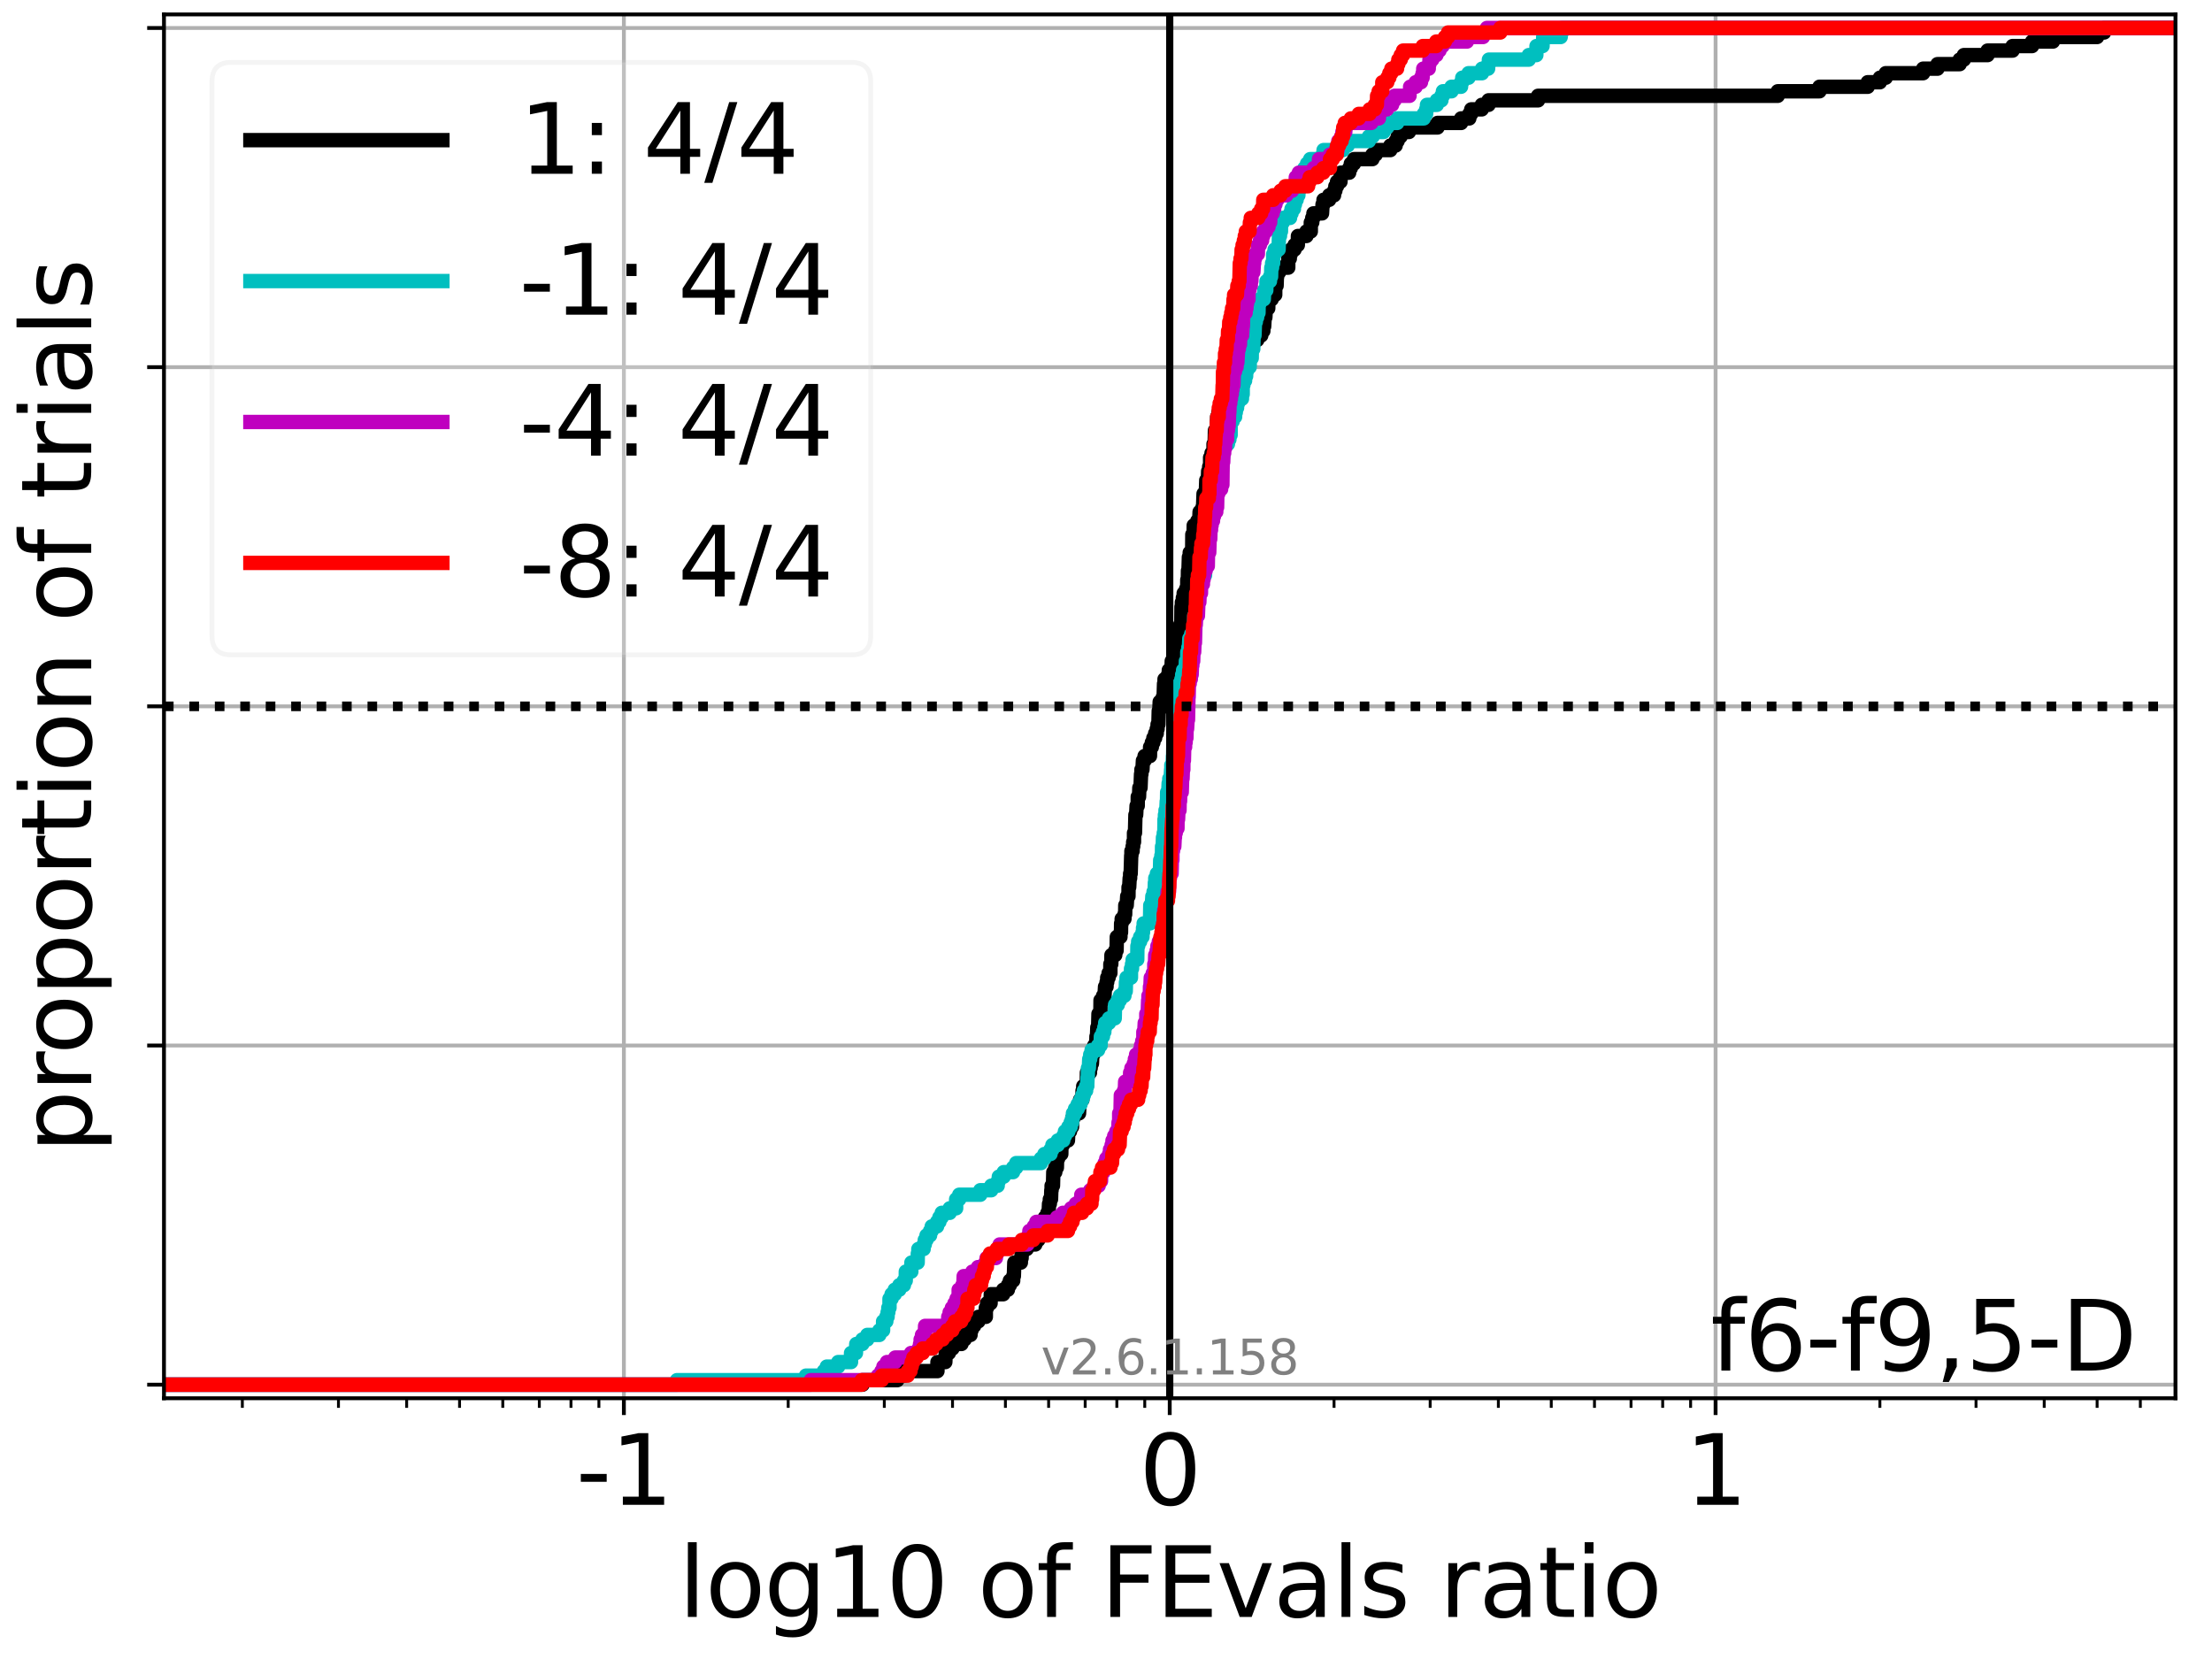 <?xml version="1.0" encoding="utf-8" standalone="no"?>
<!DOCTYPE svg PUBLIC "-//W3C//DTD SVG 1.1//EN"
  "http://www.w3.org/Graphics/SVG/1.1/DTD/svg11.dtd">
<svg xmlns:xlink="http://www.w3.org/1999/xlink" width="460.8pt" height="345.6pt" viewBox="0 0 460.8 345.6" xmlns="http://www.w3.org/2000/svg" version="1.1">
 <defs>
  <style type="text/css">*{stroke-linejoin: round; stroke-linecap: butt}</style>
 </defs>
 <g id="figure_1">
  <g id="patch_1">
   <path d="M 0 345.6 
L 460.8 345.6 
L 460.8 0 
L 0 0 
z
" style="fill: #ffffff"/>
  </g>
  <g id="axes_1">
   <g id="patch_2">
    <path d="M 34.16 291.28 
L 453.192 291.28 
L 453.192 3 
L 34.16 3 
z
" style="fill: #ffffff"/>
   </g>
   <g id="matplotlib.axis_1">
    <g id="xtick_1">
     <g id="line2d_1">
      <path d="M 129.965 291.28 
L 129.965 3 
" clip-path="url(#p582be75be5)" style="fill: none; stroke: #b0b0b0; stroke-width: 0.8; stroke-linecap: square"/>
     </g>
     <g id="line2d_2">
      <defs>
       <path id="m3cccf52cf9" d="M 0 0 
L 0 3.5 
" style="stroke: #000000; stroke-width: 0.8"/>
      </defs>
      <g>
       <use xlink:href="#m3cccf52cf9" x="129.965" y="291.28" style="stroke: #000000; stroke-width: 0.8"/>
      </g>
     </g>
     <g id="text_1">
      <!-- -1 -->
      <g transform="translate(119.995 313.477)scale(0.2 -0.2)">
       <defs>
        <path id="DejaVuSans-2d" d="M 313 2009 
L 1997 2009 
L 1997 1497 
L 313 1497 
L 313 2009 
z
" transform="scale(0.016)"/>
        <path id="DejaVuSans-31" d="M 794 531 
L 1825 531 
L 1825 4091 
L 703 3866 
L 703 4441 
L 1819 4666 
L 2450 4666 
L 2450 531 
L 3481 531 
L 3481 0 
L 794 0 
L 794 531 
z
" transform="scale(0.016)"/>
       </defs>
       <use xlink:href="#DejaVuSans-2d"/>
       <use xlink:href="#DejaVuSans-31" x="36.084"/>
      </g>
     </g>
    </g>
    <g id="xtick_2">
     <g id="line2d_3">
      <path d="M 243.676 291.28 
L 243.676 3 
" clip-path="url(#p582be75be5)" style="fill: none; stroke: #b0b0b0; stroke-width: 0.8; stroke-linecap: square"/>
     </g>
     <g id="line2d_4">
      <g>
       <use xlink:href="#m3cccf52cf9" x="243.676" y="291.28" style="stroke: #000000; stroke-width: 0.8"/>
      </g>
     </g>
     <g id="text_2">
      <!-- 0 -->
      <g transform="translate(237.314 313.477)scale(0.2 -0.2)">
       <defs>
        <path id="DejaVuSans-30" d="M 2034 4250 
Q 1547 4250 1301 3770 
Q 1056 3291 1056 2328 
Q 1056 1369 1301 889 
Q 1547 409 2034 409 
Q 2525 409 2770 889 
Q 3016 1369 3016 2328 
Q 3016 3291 2770 3770 
Q 2525 4250 2034 4250 
z
M 2034 4750 
Q 2819 4750 3233 4129 
Q 3647 3509 3647 2328 
Q 3647 1150 3233 529 
Q 2819 -91 2034 -91 
Q 1250 -91 836 529 
Q 422 1150 422 2328 
Q 422 3509 836 4129 
Q 1250 4750 2034 4750 
z
" transform="scale(0.016)"/>
       </defs>
       <use xlink:href="#DejaVuSans-30"/>
      </g>
     </g>
    </g>
    <g id="xtick_3">
     <g id="line2d_5">
      <path d="M 357.387 291.28 
L 357.387 3 
" clip-path="url(#p582be75be5)" style="fill: none; stroke: #b0b0b0; stroke-width: 0.8; stroke-linecap: square"/>
     </g>
     <g id="line2d_6">
      <g>
       <use xlink:href="#m3cccf52cf9" x="357.387" y="291.28" style="stroke: #000000; stroke-width: 0.8"/>
      </g>
     </g>
     <g id="text_3">
      <!-- 1 -->
      <g transform="translate(351.024 313.477)scale(0.2 -0.2)">
       <use xlink:href="#DejaVuSans-31"/>
      </g>
     </g>
    </g>
    <g id="xtick_4">
     <g id="line2d_7">
      <defs>
       <path id="m638a6005df" d="M 0 0 
L 0 2 
" style="stroke: #000000; stroke-width: 0.6"/>
      </defs>
      <g>
       <use xlink:href="#m638a6005df" x="50.485" y="291.28" style="stroke: #000000; stroke-width: 0.6"/>
      </g>
     </g>
    </g>
    <g id="xtick_5">
     <g id="line2d_8">
      <g>
       <use xlink:href="#m638a6005df" x="70.508" y="291.28" style="stroke: #000000; stroke-width: 0.6"/>
      </g>
     </g>
    </g>
    <g id="xtick_6">
     <g id="line2d_9">
      <g>
       <use xlink:href="#m638a6005df" x="84.715" y="291.28" style="stroke: #000000; stroke-width: 0.6"/>
      </g>
     </g>
    </g>
    <g id="xtick_7">
     <g id="line2d_10">
      <g>
       <use xlink:href="#m638a6005df" x="95.735" y="291.28" style="stroke: #000000; stroke-width: 0.6"/>
      </g>
     </g>
    </g>
    <g id="xtick_8">
     <g id="line2d_11">
      <g>
       <use xlink:href="#m638a6005df" x="104.739" y="291.28" style="stroke: #000000; stroke-width: 0.6"/>
      </g>
     </g>
    </g>
    <g id="xtick_9">
     <g id="line2d_12">
      <g>
       <use xlink:href="#m638a6005df" x="112.351" y="291.28" style="stroke: #000000; stroke-width: 0.6"/>
      </g>
     </g>
    </g>
    <g id="xtick_10">
     <g id="line2d_13">
      <g>
       <use xlink:href="#m638a6005df" x="118.945" y="291.28" style="stroke: #000000; stroke-width: 0.6"/>
      </g>
     </g>
    </g>
    <g id="xtick_11">
     <g id="line2d_14">
      <g>
       <use xlink:href="#m638a6005df" x="124.762" y="291.28" style="stroke: #000000; stroke-width: 0.6"/>
      </g>
     </g>
    </g>
    <g id="xtick_12">
     <g id="line2d_15">
      <g>
       <use xlink:href="#m638a6005df" x="164.196" y="291.28" style="stroke: #000000; stroke-width: 0.6"/>
      </g>
     </g>
    </g>
    <g id="xtick_13">
     <g id="line2d_16">
      <g>
       <use xlink:href="#m638a6005df" x="184.219" y="291.28" style="stroke: #000000; stroke-width: 0.6"/>
      </g>
     </g>
    </g>
    <g id="xtick_14">
     <g id="line2d_17">
      <g>
       <use xlink:href="#m638a6005df" x="198.426" y="291.28" style="stroke: #000000; stroke-width: 0.6"/>
      </g>
     </g>
    </g>
    <g id="xtick_15">
     <g id="line2d_18">
      <g>
       <use xlink:href="#m638a6005df" x="209.446" y="291.28" style="stroke: #000000; stroke-width: 0.6"/>
      </g>
     </g>
    </g>
    <g id="xtick_16">
     <g id="line2d_19">
      <g>
       <use xlink:href="#m638a6005df" x="218.449" y="291.28" style="stroke: #000000; stroke-width: 0.6"/>
      </g>
     </g>
    </g>
    <g id="xtick_17">
     <g id="line2d_20">
      <g>
       <use xlink:href="#m638a6005df" x="226.062" y="291.28" style="stroke: #000000; stroke-width: 0.6"/>
      </g>
     </g>
    </g>
    <g id="xtick_18">
     <g id="line2d_21">
      <g>
       <use xlink:href="#m638a6005df" x="232.656" y="291.28" style="stroke: #000000; stroke-width: 0.6"/>
      </g>
     </g>
    </g>
    <g id="xtick_19">
     <g id="line2d_22">
      <g>
       <use xlink:href="#m638a6005df" x="238.473" y="291.28" style="stroke: #000000; stroke-width: 0.6"/>
      </g>
     </g>
    </g>
    <g id="xtick_20">
     <g id="line2d_23">
      <g>
       <use xlink:href="#m638a6005df" x="277.906" y="291.28" style="stroke: #000000; stroke-width: 0.6"/>
      </g>
     </g>
    </g>
    <g id="xtick_21">
     <g id="line2d_24">
      <g>
       <use xlink:href="#m638a6005df" x="297.93" y="291.28" style="stroke: #000000; stroke-width: 0.6"/>
      </g>
     </g>
    </g>
    <g id="xtick_22">
     <g id="line2d_25">
      <g>
       <use xlink:href="#m638a6005df" x="312.137" y="291.28" style="stroke: #000000; stroke-width: 0.6"/>
      </g>
     </g>
    </g>
    <g id="xtick_23">
     <g id="line2d_26">
      <g>
       <use xlink:href="#m638a6005df" x="323.156" y="291.28" style="stroke: #000000; stroke-width: 0.6"/>
      </g>
     </g>
    </g>
    <g id="xtick_24">
     <g id="line2d_27">
      <g>
       <use xlink:href="#m638a6005df" x="332.16" y="291.28" style="stroke: #000000; stroke-width: 0.6"/>
      </g>
     </g>
    </g>
    <g id="xtick_25">
     <g id="line2d_28">
      <g>
       <use xlink:href="#m638a6005df" x="339.773" y="291.28" style="stroke: #000000; stroke-width: 0.6"/>
      </g>
     </g>
    </g>
    <g id="xtick_26">
     <g id="line2d_29">
      <g>
       <use xlink:href="#m638a6005df" x="346.367" y="291.28" style="stroke: #000000; stroke-width: 0.6"/>
      </g>
     </g>
    </g>
    <g id="xtick_27">
     <g id="line2d_30">
      <g>
       <use xlink:href="#m638a6005df" x="352.184" y="291.28" style="stroke: #000000; stroke-width: 0.6"/>
      </g>
     </g>
    </g>
    <g id="xtick_28">
     <g id="line2d_31">
      <g>
       <use xlink:href="#m638a6005df" x="391.617" y="291.28" style="stroke: #000000; stroke-width: 0.6"/>
      </g>
     </g>
    </g>
    <g id="xtick_29">
     <g id="line2d_32">
      <g>
       <use xlink:href="#m638a6005df" x="411.641" y="291.28" style="stroke: #000000; stroke-width: 0.6"/>
      </g>
     </g>
    </g>
    <g id="xtick_30">
     <g id="line2d_33">
      <g>
       <use xlink:href="#m638a6005df" x="425.848" y="291.28" style="stroke: #000000; stroke-width: 0.6"/>
      </g>
     </g>
    </g>
    <g id="xtick_31">
     <g id="line2d_34">
      <g>
       <use xlink:href="#m638a6005df" x="436.867" y="291.28" style="stroke: #000000; stroke-width: 0.6"/>
      </g>
     </g>
    </g>
    <g id="xtick_32">
     <g id="line2d_35">
      <g>
       <use xlink:href="#m638a6005df" x="445.871" y="291.28" style="stroke: #000000; stroke-width: 0.6"/>
      </g>
     </g>
    </g>
    <g id="text_4">
     <!-- log10 of FEvals ratio -->
     <g transform="translate(141.371 336.833)scale(0.2 -0.2)">
      <defs>
       <path id="DejaVuSans-6c" d="M 603 4863 
L 1178 4863 
L 1178 0 
L 603 0 
L 603 4863 
z
" transform="scale(0.016)"/>
       <path id="DejaVuSans-6f" d="M 1959 3097 
Q 1497 3097 1228 2736 
Q 959 2375 959 1747 
Q 959 1119 1226 758 
Q 1494 397 1959 397 
Q 2419 397 2687 759 
Q 2956 1122 2956 1747 
Q 2956 2369 2687 2733 
Q 2419 3097 1959 3097 
z
M 1959 3584 
Q 2709 3584 3137 3096 
Q 3566 2609 3566 1747 
Q 3566 888 3137 398 
Q 2709 -91 1959 -91 
Q 1206 -91 779 398 
Q 353 888 353 1747 
Q 353 2609 779 3096 
Q 1206 3584 1959 3584 
z
" transform="scale(0.016)"/>
       <path id="DejaVuSans-67" d="M 2906 1791 
Q 2906 2416 2648 2759 
Q 2391 3103 1925 3103 
Q 1463 3103 1205 2759 
Q 947 2416 947 1791 
Q 947 1169 1205 825 
Q 1463 481 1925 481 
Q 2391 481 2648 825 
Q 2906 1169 2906 1791 
z
M 3481 434 
Q 3481 -459 3084 -895 
Q 2688 -1331 1869 -1331 
Q 1566 -1331 1297 -1286 
Q 1028 -1241 775 -1147 
L 775 -588 
Q 1028 -725 1275 -790 
Q 1522 -856 1778 -856 
Q 2344 -856 2625 -561 
Q 2906 -266 2906 331 
L 2906 616 
Q 2728 306 2450 153 
Q 2172 0 1784 0 
Q 1141 0 747 490 
Q 353 981 353 1791 
Q 353 2603 747 3093 
Q 1141 3584 1784 3584 
Q 2172 3584 2450 3431 
Q 2728 3278 2906 2969 
L 2906 3500 
L 3481 3500 
L 3481 434 
z
" transform="scale(0.016)"/>
       <path id="DejaVuSans-20" transform="scale(0.016)"/>
       <path id="DejaVuSans-66" d="M 2375 4863 
L 2375 4384 
L 1825 4384 
Q 1516 4384 1395 4259 
Q 1275 4134 1275 3809 
L 1275 3500 
L 2222 3500 
L 2222 3053 
L 1275 3053 
L 1275 0 
L 697 0 
L 697 3053 
L 147 3053 
L 147 3500 
L 697 3500 
L 697 3744 
Q 697 4328 969 4595 
Q 1241 4863 1831 4863 
L 2375 4863 
z
" transform="scale(0.016)"/>
       <path id="DejaVuSans-46" d="M 628 4666 
L 3309 4666 
L 3309 4134 
L 1259 4134 
L 1259 2759 
L 3109 2759 
L 3109 2228 
L 1259 2228 
L 1259 0 
L 628 0 
L 628 4666 
z
" transform="scale(0.016)"/>
       <path id="DejaVuSans-45" d="M 628 4666 
L 3578 4666 
L 3578 4134 
L 1259 4134 
L 1259 2753 
L 3481 2753 
L 3481 2222 
L 1259 2222 
L 1259 531 
L 3634 531 
L 3634 0 
L 628 0 
L 628 4666 
z
" transform="scale(0.016)"/>
       <path id="DejaVuSans-76" d="M 191 3500 
L 800 3500 
L 1894 563 
L 2988 3500 
L 3597 3500 
L 2284 0 
L 1503 0 
L 191 3500 
z
" transform="scale(0.016)"/>
       <path id="DejaVuSans-61" d="M 2194 1759 
Q 1497 1759 1228 1600 
Q 959 1441 959 1056 
Q 959 750 1161 570 
Q 1363 391 1709 391 
Q 2188 391 2477 730 
Q 2766 1069 2766 1631 
L 2766 1759 
L 2194 1759 
z
M 3341 1997 
L 3341 0 
L 2766 0 
L 2766 531 
Q 2569 213 2275 61 
Q 1981 -91 1556 -91 
Q 1019 -91 701 211 
Q 384 513 384 1019 
Q 384 1609 779 1909 
Q 1175 2209 1959 2209 
L 2766 2209 
L 2766 2266 
Q 2766 2663 2505 2880 
Q 2244 3097 1772 3097 
Q 1472 3097 1187 3025 
Q 903 2953 641 2809 
L 641 3341 
Q 956 3463 1253 3523 
Q 1550 3584 1831 3584 
Q 2591 3584 2966 3190 
Q 3341 2797 3341 1997 
z
" transform="scale(0.016)"/>
       <path id="DejaVuSans-73" d="M 2834 3397 
L 2834 2853 
Q 2591 2978 2328 3040 
Q 2066 3103 1784 3103 
Q 1356 3103 1142 2972 
Q 928 2841 928 2578 
Q 928 2378 1081 2264 
Q 1234 2150 1697 2047 
L 1894 2003 
Q 2506 1872 2764 1633 
Q 3022 1394 3022 966 
Q 3022 478 2636 193 
Q 2250 -91 1575 -91 
Q 1294 -91 989 -36 
Q 684 19 347 128 
L 347 722 
Q 666 556 975 473 
Q 1284 391 1588 391 
Q 1994 391 2212 530 
Q 2431 669 2431 922 
Q 2431 1156 2273 1281 
Q 2116 1406 1581 1522 
L 1381 1569 
Q 847 1681 609 1914 
Q 372 2147 372 2553 
Q 372 3047 722 3315 
Q 1072 3584 1716 3584 
Q 2034 3584 2315 3537 
Q 2597 3491 2834 3397 
z
" transform="scale(0.016)"/>
       <path id="DejaVuSans-72" d="M 2631 2963 
Q 2534 3019 2420 3045 
Q 2306 3072 2169 3072 
Q 1681 3072 1420 2755 
Q 1159 2438 1159 1844 
L 1159 0 
L 581 0 
L 581 3500 
L 1159 3500 
L 1159 2956 
Q 1341 3275 1631 3429 
Q 1922 3584 2338 3584 
Q 2397 3584 2469 3576 
Q 2541 3569 2628 3553 
L 2631 2963 
z
" transform="scale(0.016)"/>
       <path id="DejaVuSans-74" d="M 1172 4494 
L 1172 3500 
L 2356 3500 
L 2356 3053 
L 1172 3053 
L 1172 1153 
Q 1172 725 1289 603 
Q 1406 481 1766 481 
L 2356 481 
L 2356 0 
L 1766 0 
Q 1100 0 847 248 
Q 594 497 594 1153 
L 594 3053 
L 172 3053 
L 172 3500 
L 594 3500 
L 594 4494 
L 1172 4494 
z
" transform="scale(0.016)"/>
       <path id="DejaVuSans-69" d="M 603 3500 
L 1178 3500 
L 1178 0 
L 603 0 
L 603 3500 
z
M 603 4863 
L 1178 4863 
L 1178 4134 
L 603 4134 
L 603 4863 
z
" transform="scale(0.016)"/>
      </defs>
      <use xlink:href="#DejaVuSans-6c"/>
      <use xlink:href="#DejaVuSans-6f" x="27.783"/>
      <use xlink:href="#DejaVuSans-67" x="88.965"/>
      <use xlink:href="#DejaVuSans-31" x="152.441"/>
      <use xlink:href="#DejaVuSans-30" x="216.064"/>
      <use xlink:href="#DejaVuSans-20" x="279.688"/>
      <use xlink:href="#DejaVuSans-6f" x="311.475"/>
      <use xlink:href="#DejaVuSans-66" x="372.656"/>
      <use xlink:href="#DejaVuSans-20" x="407.861"/>
      <use xlink:href="#DejaVuSans-46" x="439.648"/>
      <use xlink:href="#DejaVuSans-45" x="497.168"/>
      <use xlink:href="#DejaVuSans-76" x="560.352"/>
      <use xlink:href="#DejaVuSans-61" x="619.531"/>
      <use xlink:href="#DejaVuSans-6c" x="680.811"/>
      <use xlink:href="#DejaVuSans-73" x="708.594"/>
      <use xlink:href="#DejaVuSans-20" x="760.693"/>
      <use xlink:href="#DejaVuSans-72" x="792.48"/>
      <use xlink:href="#DejaVuSans-61" x="833.594"/>
      <use xlink:href="#DejaVuSans-74" x="894.873"/>
      <use xlink:href="#DejaVuSans-69" x="934.082"/>
      <use xlink:href="#DejaVuSans-6f" x="961.865"/>
     </g>
    </g>
   </g>
   <g id="matplotlib.axis_2">
    <g id="ytick_1">
     <g id="line2d_36">
      <path d="M 34.16 288.454 
L 453.192 288.454 
" clip-path="url(#p582be75be5)" style="fill: none; stroke: #b0b0b0; stroke-width: 0.8; stroke-linecap: square"/>
     </g>
     <g id="line2d_37">
      <defs>
       <path id="m6d75fd7b30" d="M 0 0 
L -3.5 0 
" style="stroke: #000000; stroke-width: 0.8"/>
      </defs>
      <g>
       <use xlink:href="#m6d75fd7b30" x="34.16" y="288.454" style="stroke: #000000; stroke-width: 0.8"/>
      </g>
     </g>
    </g>
    <g id="ytick_2">
     <g id="line2d_38">
      <path d="M 34.16 217.797 
L 453.192 217.797 
" clip-path="url(#p582be75be5)" style="fill: none; stroke: #b0b0b0; stroke-width: 0.8; stroke-linecap: square"/>
     </g>
     <g id="line2d_39">
      <g>
       <use xlink:href="#m6d75fd7b30" x="34.16" y="217.797" style="stroke: #000000; stroke-width: 0.8"/>
      </g>
     </g>
    </g>
    <g id="ytick_3">
     <g id="line2d_40">
      <path d="M 34.16 147.14 
L 453.192 147.14 
" clip-path="url(#p582be75be5)" style="fill: none; stroke: #b0b0b0; stroke-width: 0.8; stroke-linecap: square"/>
     </g>
     <g id="line2d_41">
      <g>
       <use xlink:href="#m6d75fd7b30" x="34.16" y="147.14" style="stroke: #000000; stroke-width: 0.8"/>
      </g>
     </g>
    </g>
    <g id="ytick_4">
     <g id="line2d_42">
      <path d="M 34.16 76.483 
L 453.192 76.483 
" clip-path="url(#p582be75be5)" style="fill: none; stroke: #b0b0b0; stroke-width: 0.8; stroke-linecap: square"/>
     </g>
     <g id="line2d_43">
      <g>
       <use xlink:href="#m6d75fd7b30" x="34.16" y="76.483" style="stroke: #000000; stroke-width: 0.8"/>
      </g>
     </g>
    </g>
    <g id="ytick_5">
     <g id="line2d_44">
      <path d="M 34.16 5.826 
L 453.192 5.826 
" clip-path="url(#p582be75be5)" style="fill: none; stroke: #b0b0b0; stroke-width: 0.8; stroke-linecap: square"/>
     </g>
     <g id="line2d_45">
      <g>
       <use xlink:href="#m6d75fd7b30" x="34.16" y="5.826" style="stroke: #000000; stroke-width: 0.8"/>
      </g>
     </g>
    </g>
    <g id="text_5">
     <!-- proportion of trials -->
     <g transform="translate(19.001 240.146)rotate(-90)scale(0.2 -0.2)">
      <defs>
       <path id="DejaVuSans-70" d="M 1159 525 
L 1159 -1331 
L 581 -1331 
L 581 3500 
L 1159 3500 
L 1159 2969 
Q 1341 3281 1617 3432 
Q 1894 3584 2278 3584 
Q 2916 3584 3314 3078 
Q 3713 2572 3713 1747 
Q 3713 922 3314 415 
Q 2916 -91 2278 -91 
Q 1894 -91 1617 61 
Q 1341 213 1159 525 
z
M 3116 1747 
Q 3116 2381 2855 2742 
Q 2594 3103 2138 3103 
Q 1681 3103 1420 2742 
Q 1159 2381 1159 1747 
Q 1159 1113 1420 752 
Q 1681 391 2138 391 
Q 2594 391 2855 752 
Q 3116 1113 3116 1747 
z
" transform="scale(0.016)"/>
       <path id="DejaVuSans-6e" d="M 3513 2113 
L 3513 0 
L 2938 0 
L 2938 2094 
Q 2938 2591 2744 2837 
Q 2550 3084 2163 3084 
Q 1697 3084 1428 2787 
Q 1159 2491 1159 1978 
L 1159 0 
L 581 0 
L 581 3500 
L 1159 3500 
L 1159 2956 
Q 1366 3272 1645 3428 
Q 1925 3584 2291 3584 
Q 2894 3584 3203 3211 
Q 3513 2838 3513 2113 
z
" transform="scale(0.016)"/>
      </defs>
      <use xlink:href="#DejaVuSans-70"/>
      <use xlink:href="#DejaVuSans-72" x="63.477"/>
      <use xlink:href="#DejaVuSans-6f" x="102.34"/>
      <use xlink:href="#DejaVuSans-70" x="163.521"/>
      <use xlink:href="#DejaVuSans-6f" x="226.998"/>
      <use xlink:href="#DejaVuSans-72" x="288.18"/>
      <use xlink:href="#DejaVuSans-74" x="329.293"/>
      <use xlink:href="#DejaVuSans-69" x="368.502"/>
      <use xlink:href="#DejaVuSans-6f" x="396.285"/>
      <use xlink:href="#DejaVuSans-6e" x="457.467"/>
      <use xlink:href="#DejaVuSans-20" x="520.846"/>
      <use xlink:href="#DejaVuSans-6f" x="552.633"/>
      <use xlink:href="#DejaVuSans-66" x="613.814"/>
      <use xlink:href="#DejaVuSans-20" x="649.02"/>
      <use xlink:href="#DejaVuSans-74" x="680.807"/>
      <use xlink:href="#DejaVuSans-72" x="720.016"/>
      <use xlink:href="#DejaVuSans-69" x="761.129"/>
      <use xlink:href="#DejaVuSans-61" x="788.912"/>
      <use xlink:href="#DejaVuSans-6c" x="850.191"/>
      <use xlink:href="#DejaVuSans-73" x="877.975"/>
     </g>
    </g>
   </g>
   <g id="line2d_46">
    <path d="M 34.16 288.454 
L 179.685 288.454 
L 179.685 287.512 
L 186.929 287.512 
L 186.929 286.57 
L 188.371 286.57 
L 188.371 285.627 
L 195.289 285.627 
L 195.289 283.743 
L 196.929 283.743 
L 197.008 281.859 
L 197.672 281.859 
L 197.672 280.917 
L 198.426 280.917 
L 198.426 279.975 
L 200.29 279.975 
L 200.29 279.033 
L 200.959 279.033 
L 200.959 278.091 
L 202.178 278.091 
L 202.178 277.149 
L 202.379 277.149 
L 202.379 276.207 
L 202.941 276.207 
L 202.941 275.264 
L 203.819 275.264 
L 203.819 274.322 
L 205.368 274.322 
L 205.368 272.438 
L 205.615 272.438 
L 205.615 271.496 
L 206.358 271.496 
L 206.399 269.612 
L 208.988 269.612 
L 208.988 268.67 
L 209.963 268.67 
L 209.963 267.728 
L 210.369 267.728 
L 210.369 266.786 
L 211.065 266.786 
L 211.065 265.844 
L 211.205 265.844 
L 211.302 263.017 
L 212.665 263.017 
L 212.665 262.075 
L 212.822 262.075 
L 212.822 261.133 
L 212.957 261.133 
L 212.957 260.191 
L 213.898 260.191 
L 213.898 259.249 
L 215.67 259.249 
L 215.67 258.307 
L 216.302 258.307 
L 216.413 256.423 
L 217.575 256.423 
L 217.676 253.596 
L 218.203 253.596 
L 218.203 252.654 
L 218.449 252.654 
L 218.535 250.77 
L 218.702 250.77 
L 218.702 249.828 
L 218.946 249.828 
L 219.009 247.944 
L 219.067 247.944 
L 219.067 247.002 
L 219.356 247.002 
L 219.423 244.175 
L 219.831 244.175 
L 219.831 243.233 
L 220.165 243.233 
L 220.209 241.349 
L 220.435 241.349 
L 220.435 240.407 
L 221.087 240.407 
L 221.119 238.523 
L 221.428 238.523 
L 221.428 237.581 
L 222.47 237.581 
L 222.546 235.697 
L 222.901 235.697 
L 222.901 234.755 
L 223.324 234.755 
L 223.392 232.87 
L 223.653 232.87 
L 223.653 231.928 
L 224.784 231.928 
L 224.872 230.044 
L 225 230.044 
L 225 229.102 
L 225.482 229.102 
L 225.516 227.218 
L 225.658 227.218 
L 225.658 226.276 
L 226.387 226.276 
L 226.422 223.449 
L 227.06 223.449 
L 227.06 222.507 
L 227.207 222.507 
L 227.207 221.565 
L 227.467 221.565 
L 227.557 219.681 
L 227.77 219.681 
L 227.77 218.739 
L 227.949 218.739 
L 227.949 217.797 
L 228.359 217.797 
L 228.416 215.913 
L 228.519 215.913 
L 228.595 214.028 
L 228.761 214.028 
L 228.835 211.202 
L 229.23 211.202 
L 229.26 208.376 
L 229.795 208.376 
L 229.795 207.434 
L 230.09 207.434 
L 230.201 205.55 
L 230.514 205.55 
L 230.514 204.608 
L 230.654 204.608 
L 230.654 203.665 
L 230.943 203.665 
L 230.943 202.723 
L 231.308 202.723 
L 231.31 200.839 
L 231.498 200.839 
L 231.536 198.955 
L 232.328 198.955 
L 232.328 198.013 
L 232.603 198.013 
L 232.656 195.187 
L 233.41 195.187 
L 233.41 194.245 
L 233.53 194.245 
L 233.548 192.36 
L 233.669 192.36 
L 233.669 191.418 
L 234.241 191.418 
L 234.241 190.476 
L 234.389 190.476 
L 234.418 188.592 
L 234.714 188.592 
L 234.819 186.708 
L 235.08 186.708 
L 235.1 184.824 
L 235.233 184.824 
L 235.333 182.939 
L 235.426 182.939 
L 235.426 181.997 
L 235.54 181.997 
L 235.65 178.229 
L 235.694 178.229 
L 235.694 177.287 
L 235.944 177.287 
L 235.944 176.345 
L 236.063 176.345 
L 236.063 175.403 
L 236.234 175.403 
L 236.234 173.519 
L 236.436 173.519 
L 236.53 169.75 
L 236.681 169.75 
L 236.774 167.866 
L 237.007 167.866 
L 237.017 165.982 
L 237.283 165.982 
L 237.349 164.098 
L 237.59 164.098 
L 237.699 161.271 
L 237.778 161.271 
L 237.778 160.329 
L 237.993 160.329 
L 238.092 158.445 
L 238.438 158.445 
L 238.438 157.503 
L 239.558 157.503 
L 239.587 155.619 
L 239.951 155.619 
L 239.951 154.677 
L 240.269 154.677 
L 240.269 153.735 
L 240.636 153.735 
L 240.636 152.793 
L 240.969 152.793 
L 240.969 151.85 
L 241.143 151.85 
L 241.143 150.908 
L 241.316 150.908 
L 241.388 148.082 
L 241.513 148.082 
L 241.587 146.198 
L 242.223 146.198 
L 242.223 145.256 
L 242.399 145.256 
L 242.493 142.43 
L 242.591 142.43 
L 242.591 141.487 
L 243.322 141.487 
L 243.322 140.545 
L 243.489 140.545 
L 243.489 139.603 
L 244.033 139.603 
L 244.096 137.719 
L 244.513 137.719 
L 244.599 135.835 
L 244.831 135.835 
L 244.831 134.893 
L 245.215 134.893 
L 245.215 133.951 
L 245.505 133.951 
L 245.505 132.067 
L 245.684 132.067 
L 245.684 131.124 
L 245.839 131.124 
L 245.839 130.182 
L 246.085 130.182 
L 246.12 126.414 
L 246.209 126.414 
L 246.209 125.472 
L 246.412 125.472 
L 246.412 124.53 
L 246.582 124.53 
L 246.582 123.588 
L 247.096 123.588 
L 247.096 122.646 
L 247.321 122.646 
L 247.336 120.761 
L 247.452 120.761 
L 247.477 118.877 
L 247.581 118.877 
L 247.669 116.051 
L 247.843 116.051 
L 247.843 115.109 
L 248.353 115.109 
L 248.383 111.341 
L 248.65 111.341 
L 248.674 109.456 
L 249.423 109.456 
L 249.423 108.514 
L 249.819 108.514 
L 249.9 106.63 
L 250.489 106.63 
L 250.489 105.688 
L 250.618 105.688 
L 250.721 102.862 
L 251.188 102.862 
L 251.289 100.035 
L 251.618 100.035 
L 251.686 98.151 
L 251.898 98.151 
L 251.898 97.209 
L 252.088 97.209 
L 252.088 95.325 
L 252.385 95.325 
L 252.385 94.383 
L 252.799 94.383 
L 252.799 92.499 
L 253.029 92.499 
L 253.096 89.672 
L 253.496 89.672 
L 253.554 86.846 
L 253.818 86.846 
L 253.818 85.904 
L 254.251 85.904 
L 254.264 84.02 
L 254.564 84.02 
L 254.564 83.078 
L 254.994 83.078 
L 254.994 82.136 
L 255.123 82.136 
L 255.123 81.194 
L 255.35 81.194 
L 255.35 80.252 
L 256.022 80.252 
L 256.022 79.309 
L 256.379 79.309 
L 256.379 78.367 
L 257.415 78.367 
L 257.415 77.425 
L 259.034 77.425 
L 259.034 76.483 
L 259.441 76.483 
L 259.441 75.541 
L 259.701 75.541 
L 259.701 74.599 
L 260.006 74.599 
L 260.006 73.657 
L 260.167 73.657 
L 260.167 72.715 
L 260.584 72.715 
L 260.584 71.773 
L 261.003 71.773 
L 261.003 70.831 
L 261.912 70.831 
L 261.912 69.888 
L 262.736 69.888 
L 262.736 68.946 
L 263.179 68.946 
L 263.179 68.004 
L 263.348 68.004 
L 263.453 66.12 
L 263.596 66.12 
L 263.699 64.236 
L 264.196 64.236 
L 264.239 62.352 
L 264.913 62.352 
L 264.913 61.41 
L 265.65 61.41 
L 265.656 59.525 
L 265.937 59.525 
L 265.997 57.641 
L 266.057 57.641 
L 266.057 56.699 
L 266.473 56.699 
L 266.473 55.757 
L 268.366 55.757 
L 268.366 53.873 
L 268.687 53.873 
L 268.687 52.931 
L 268.903 52.931 
L 268.903 51.989 
L 269.673 51.989 
L 269.673 51.047 
L 270.362 51.047 
L 270.383 49.162 
L 272.158 49.162 
L 272.158 48.22 
L 273.064 48.22 
L 273.064 46.336 
L 273.366 46.336 
L 273.366 45.394 
L 273.609 45.394 
L 273.609 44.452 
L 275.402 44.452 
L 275.512 42.568 
L 275.711 42.568 
L 275.711 41.626 
L 276.895 41.626 
L 276.895 40.684 
L 277.906 40.684 
L 277.906 39.742 
L 278.177 39.742 
L 278.177 38.799 
L 278.524 38.799 
L 278.524 37.857 
L 279.245 37.857 
L 279.317 35.973 
L 281.06 35.973 
L 281.06 35.031 
L 281.401 35.031 
L 281.401 34.089 
L 282.064 34.089 
L 282.064 33.147 
L 285.899 33.147 
L 285.899 32.205 
L 286.593 32.205 
L 286.593 31.263 
L 289.637 31.263 
L 289.637 30.321 
L 290.738 30.321 
L 290.738 29.379 
L 291.154 29.379 
L 291.154 28.436 
L 291.778 28.436 
L 291.778 27.494 
L 293.511 27.494 
L 293.511 26.552 
L 299.463 26.552 
L 299.463 25.61 
L 304.385 25.61 
L 304.385 24.668 
L 306.082 24.668 
L 306.082 23.726 
L 306.487 23.726 
L 306.487 22.784 
L 308.682 22.784 
L 308.682 21.842 
L 310.093 21.842 
L 310.093 20.9 
L 320.412 20.9 
L 320.412 19.958 
L 370.343 19.958 
L 370.343 19.016 
L 379.03 19.016 
L 379.03 18.073 
L 389.084 18.073 
L 389.084 17.131 
L 391.617 17.131 
L 391.617 16.189 
L 392.837 16.189 
L 392.837 15.247 
L 400.621 15.247 
L 400.621 14.305 
L 403.615 14.305 
L 403.615 13.363 
L 408.234 13.363 
L 408.234 12.421 
L 409.108 12.421 
L 409.108 11.479 
L 414.05 11.479 
L 414.05 10.537 
L 419.253 10.537 
L 419.253 9.595 
L 423.315 9.595 
L 423.315 8.653 
L 427.666 8.653 
L 427.666 7.71 
L 436.867 7.71 
L 436.867 6.768 
L 438.327 6.768 
L 438.327 5.826 
L 453.192 5.826 
L 453.192 5.826 
" clip-path="url(#p582be75be5)" style="fill: none; stroke: #000000; stroke-width: 3; stroke-linecap: square"/>
   </g>
   <g id="line2d_47">
    <path clip-path="url(#p582be75be5)" style="fill: none; stroke: #000000; stroke-width: 3; stroke-linecap: square"/>
   </g>
   <g id="line2d_48">
    <path d="M 34.16 288.454 
L 141.029 288.454 
L 141.029 287.512 
L 167.89 287.512 
L 167.89 286.57 
L 171.629 286.57 
L 171.629 285.627 
L 172.243 285.627 
L 172.243 284.685 
L 174.611 284.685 
L 174.611 283.743 
L 177.285 283.743 
L 177.285 281.859 
L 178.306 281.859 
L 178.378 279.975 
L 179.644 279.975 
L 179.644 279.033 
L 180.668 279.033 
L 180.668 278.091 
L 183.183 278.091 
L 183.183 277.149 
L 183.962 277.149 
L 183.962 275.264 
L 184.634 275.264 
L 184.634 274.322 
L 184.902 274.322 
L 184.902 273.38 
L 185.055 273.38 
L 185.055 272.438 
L 185.299 272.438 
L 185.299 270.554 
L 185.733 270.554 
L 185.733 269.612 
L 186.393 269.612 
L 186.393 268.67 
L 187.344 268.67 
L 187.344 267.728 
L 188.297 267.728 
L 188.297 266.786 
L 188.682 266.786 
L 188.699 264.901 
L 189.845 264.901 
L 189.86 263.017 
L 191.168 263.017 
L 191.198 261.133 
L 191.31 261.133 
L 191.31 260.191 
L 192.41 260.191 
L 192.41 259.249 
L 192.648 259.249 
L 192.648 258.307 
L 193.008 258.307 
L 193.008 257.365 
L 193.747 257.365 
L 193.747 256.423 
L 194.098 256.423 
L 194.098 255.481 
L 195.205 255.481 
L 195.205 254.538 
L 195.694 254.538 
L 195.694 253.596 
L 196.184 253.596 
L 196.184 252.654 
L 197.845 252.654 
L 197.845 251.712 
L 199.181 251.712 
L 199.183 249.828 
L 199.823 249.828 
L 199.823 248.886 
L 204.215 248.886 
L 204.215 247.944 
L 206.5 247.944 
L 206.5 247.002 
L 207.838 247.002 
L 207.838 246.06 
L 208.074 246.06 
L 208.074 245.118 
L 209.096 245.118 
L 209.096 244.175 
L 211.043 244.175 
L 211.043 243.233 
L 211.692 243.233 
L 211.692 242.291 
L 216.845 242.291 
L 216.845 241.349 
L 217.568 241.349 
L 217.568 240.407 
L 218.842 240.407 
L 218.842 239.465 
L 219.232 239.465 
L 219.232 238.523 
L 220.355 238.523 
L 220.355 237.581 
L 221.494 237.581 
L 221.494 236.639 
L 221.847 236.639 
L 221.847 235.697 
L 222.555 235.697 
L 222.555 234.755 
L 223.045 234.755 
L 223.045 233.812 
L 223.36 233.812 
L 223.36 232.87 
L 223.514 232.87 
L 223.514 231.928 
L 223.956 231.928 
L 223.956 230.986 
L 224.498 230.986 
L 224.498 230.044 
L 225.086 230.044 
L 225.086 229.102 
L 225.469 229.102 
L 225.469 228.16 
L 225.785 228.16 
L 225.785 227.218 
L 226.255 227.218 
L 226.255 226.276 
L 226.483 226.276 
L 226.56 224.392 
L 226.608 224.392 
L 226.638 222.507 
L 226.829 222.507 
L 226.909 220.623 
L 227.114 220.623 
L 227.114 219.681 
L 227.398 219.681 
L 227.398 218.739 
L 228.754 218.739 
L 228.754 217.797 
L 229.277 217.797 
L 229.334 215.913 
L 229.766 215.913 
L 229.766 214.971 
L 230.052 214.971 
L 230.052 214.028 
L 230.232 214.028 
L 230.232 213.086 
L 231.023 213.086 
L 231.023 212.144 
L 232.216 212.144 
L 232.285 209.318 
L 232.851 209.318 
L 232.851 208.376 
L 233.309 208.376 
L 233.309 207.434 
L 234.237 207.434 
L 234.237 206.492 
L 234.511 206.492 
L 234.556 204.608 
L 234.672 204.608 
L 234.672 203.665 
L 235.599 203.665 
L 235.61 201.781 
L 235.821 201.781 
L 235.821 200.839 
L 235.957 200.839 
L 235.957 199.897 
L 236.909 199.897 
L 236.943 197.071 
L 237.101 197.071 
L 237.101 196.129 
L 237.516 196.129 
L 237.516 195.187 
L 237.997 195.187 
L 237.997 194.245 
L 238.114 194.245 
L 238.114 193.302 
L 238.246 193.302 
L 238.246 192.36 
L 239.565 192.36 
L 239.625 188.592 
L 239.947 188.592 
L 240.058 186.708 
L 240.31 186.708 
L 240.31 185.766 
L 240.526 185.766 
L 240.582 183.882 
L 240.664 183.882 
L 240.664 182.939 
L 241.001 182.939 
L 241.001 181.997 
L 241.623 181.997 
L 241.695 179.171 
L 241.933 179.171 
L 241.933 178.229 
L 242.057 178.229 
L 242.078 176.345 
L 242.218 176.345 
L 242.269 174.461 
L 242.435 174.461 
L 242.435 173.519 
L 242.554 173.519 
L 242.587 170.692 
L 242.678 170.692 
L 242.678 169.75 
L 242.797 169.75 
L 242.797 168.808 
L 242.962 168.808 
L 243.051 166.924 
L 243.111 166.924 
L 243.137 165.04 
L 243.365 165.04 
L 243.452 163.156 
L 243.586 163.156 
L 243.586 162.213 
L 243.855 162.213 
L 243.966 160.329 
L 244.01 160.329 
L 244.01 159.387 
L 244.275 159.387 
L 244.349 157.503 
L 244.391 157.503 
L 244.429 155.619 
L 244.51 155.619 
L 244.565 152.793 
L 244.696 152.793 
L 244.773 150.908 
L 244.825 150.908 
L 244.825 149.966 
L 245 149.966 
L 245 149.024 
L 245.223 149.024 
L 245.223 148.082 
L 245.44 148.082 
L 245.545 145.256 
L 245.654 145.256 
L 245.703 142.43 
L 246.099 142.43 
L 246.099 141.487 
L 246.268 141.487 
L 246.268 140.545 
L 246.463 140.545 
L 246.463 139.603 
L 246.984 139.603 
L 247.044 137.719 
L 247.32 137.719 
L 247.332 135.835 
L 247.549 135.835 
L 247.549 134.893 
L 247.673 134.893 
L 247.763 133.009 
L 248.163 133.009 
L 248.163 132.067 
L 248.731 132.067 
L 248.782 128.298 
L 249.253 128.298 
L 249.273 126.414 
L 249.429 126.414 
L 249.429 125.472 
L 249.677 125.472 
L 249.684 123.588 
L 249.864 123.588 
L 249.87 121.704 
L 249.989 121.704 
L 249.989 120.761 
L 250.36 120.761 
L 250.36 119.819 
L 251.033 119.819 
L 251.068 116.993 
L 251.15 116.993 
L 251.15 116.051 
L 251.347 116.051 
L 251.416 113.225 
L 251.607 113.225 
L 251.607 112.283 
L 251.735 112.283 
L 251.735 111.341 
L 251.891 111.341 
L 251.948 109.456 
L 252.098 109.456 
L 252.098 108.514 
L 252.33 108.514 
L 252.406 106.63 
L 252.541 106.63 
L 252.541 105.688 
L 252.969 105.688 
L 252.975 102.862 
L 253.321 102.862 
L 253.321 101.92 
L 253.668 101.92 
L 253.734 100.035 
L 253.845 100.035 
L 253.847 98.151 
L 254.069 98.151 
L 254.111 96.267 
L 254.337 96.267 
L 254.337 95.325 
L 254.754 95.325 
L 254.83 92.499 
L 255.801 92.499 
L 255.801 91.557 
L 256.105 91.557 
L 256.105 90.615 
L 256.358 90.615 
L 256.364 87.788 
L 256.766 87.788 
L 256.766 86.846 
L 257.293 86.846 
L 257.293 85.904 
L 257.443 85.904 
L 257.443 84.962 
L 257.699 84.962 
L 257.699 84.02 
L 257.912 84.02 
L 257.912 83.078 
L 258.721 83.078 
L 258.721 82.136 
L 258.874 82.136 
L 258.88 80.252 
L 259.015 80.252 
L 259.015 79.309 
L 259.37 79.309 
L 259.37 78.367 
L 259.588 78.367 
L 259.588 77.425 
L 259.724 77.425 
L 259.724 76.483 
L 260.324 76.483 
L 260.388 74.599 
L 260.757 74.599 
L 260.778 72.715 
L 261.075 72.715 
L 261.152 69.888 
L 261.331 69.888 
L 261.442 67.062 
L 261.615 67.062 
L 261.615 66.12 
L 261.879 66.12 
L 261.879 65.178 
L 262.165 65.178 
L 262.206 63.294 
L 262.364 63.294 
L 262.364 62.352 
L 263.272 62.352 
L 263.363 60.468 
L 263.791 60.468 
L 263.835 58.583 
L 264.554 58.583 
L 264.554 57.641 
L 264.791 57.641 
L 264.836 55.757 
L 265 55.757 
L 265 54.815 
L 265.217 54.815 
L 265.239 52.931 
L 265.525 52.931 
L 265.525 51.989 
L 266.358 51.989 
L 266.428 49.162 
L 266.645 49.162 
L 266.645 48.22 
L 266.848 48.22 
L 266.859 46.336 
L 267.248 46.336 
L 267.248 45.394 
L 268.739 45.394 
L 268.739 44.452 
L 269.05 44.452 
L 269.05 43.51 
L 269.547 43.51 
L 269.547 42.568 
L 269.766 42.568 
L 269.766 41.626 
L 270.112 41.626 
L 270.112 40.684 
L 270.477 40.684 
L 270.477 39.742 
L 270.637 39.742 
L 270.637 38.799 
L 271.194 38.799 
L 271.194 37.857 
L 271.513 37.857 
L 271.603 35.973 
L 271.744 35.973 
L 271.744 35.031 
L 272.282 35.031 
L 272.282 34.089 
L 272.94 34.089 
L 272.94 33.147 
L 275.514 33.147 
L 275.514 32.205 
L 275.721 32.205 
L 275.721 31.263 
L 279.759 31.263 
L 279.759 30.321 
L 280.754 30.321 
L 280.754 29.379 
L 285.163 29.379 
L 285.163 28.436 
L 285.958 28.436 
L 285.958 27.494 
L 288.232 27.494 
L 288.232 26.552 
L 288.962 26.552 
L 288.962 25.61 
L 291.072 25.61 
L 291.072 24.668 
L 296.598 24.668 
L 296.598 23.726 
L 297.088 23.726 
L 297.088 22.784 
L 297.264 22.784 
L 297.264 21.842 
L 299.322 21.842 
L 299.322 20.9 
L 300.268 20.9 
L 300.268 19.958 
L 300.585 19.958 
L 300.585 19.016 
L 302.378 19.016 
L 302.378 18.073 
L 304.36 18.073 
L 304.36 17.131 
L 304.615 17.131 
L 304.615 16.189 
L 305.922 16.189 
L 305.922 15.247 
L 308.739 15.247 
L 308.739 14.305 
L 310 14.305 
L 310 13.363 
L 310.167 13.363 
L 310.167 12.421 
L 318.472 12.421 
L 318.472 11.479 
L 320.045 11.479 
L 320.082 9.595 
L 321.344 9.595 
L 321.344 8.653 
L 321.473 8.653 
L 321.473 7.71 
L 325.119 7.71 
L 325.119 6.768 
L 325.375 6.768 
L 325.375 5.826 
L 453.192 5.826 
L 453.192 5.826 
" clip-path="url(#p582be75be5)" style="fill: none; stroke: #00bfbf; stroke-width: 3; stroke-linecap: square"/>
   </g>
   <g id="line2d_49">
    <path clip-path="url(#p582be75be5)" style="fill: none; stroke: #00bfbf; stroke-width: 3; stroke-linecap: square"/>
   </g>
   <g id="line2d_50">
    <path d="M 34.16 288.454 
L 168.902 288.454 
L 168.902 287.512 
L 182.893 287.512 
L 182.893 286.57 
L 183.621 286.57 
L 183.621 285.627 
L 184.029 285.627 
L 184.029 284.685 
L 184.765 284.685 
L 184.765 283.743 
L 186.488 283.743 
L 186.488 282.801 
L 189.786 282.801 
L 189.786 281.859 
L 191.375 281.859 
L 191.375 280.917 
L 191.661 280.917 
L 191.661 279.975 
L 191.784 279.975 
L 191.784 279.033 
L 192.07 279.033 
L 192.07 278.091 
L 192.657 278.091 
L 192.716 276.207 
L 197.484 276.207 
L 197.54 274.322 
L 197.826 274.322 
L 197.826 273.38 
L 198.299 273.38 
L 198.299 272.438 
L 198.836 272.438 
L 198.836 271.496 
L 199.273 271.496 
L 199.273 270.554 
L 199.707 270.554 
L 199.707 268.67 
L 200.47 268.67 
L 200.47 267.728 
L 200.684 267.728 
L 200.756 265.844 
L 202.554 265.844 
L 202.554 264.901 
L 203.733 264.901 
L 203.733 263.959 
L 205.239 263.959 
L 205.239 263.017 
L 205.525 263.017 
L 205.525 262.075 
L 207.461 262.075 
L 207.461 261.133 
L 207.747 261.133 
L 207.747 260.191 
L 208.241 260.191 
L 208.241 259.249 
L 214.029 259.249 
L 214.029 258.307 
L 214.221 258.307 
L 214.221 257.365 
L 214.438 257.365 
L 214.438 256.423 
L 215.37 256.423 
L 215.37 255.481 
L 215.892 255.481 
L 215.892 254.538 
L 220.194 254.538 
L 220.194 253.596 
L 221.416 253.596 
L 221.416 252.654 
L 223.124 252.654 
L 223.124 251.712 
L 224.106 251.712 
L 224.106 250.77 
L 225.089 250.77 
L 225.089 249.828 
L 225.251 249.828 
L 225.251 248.886 
L 227.112 248.886 
L 227.112 247.944 
L 227.893 247.944 
L 227.893 247.002 
L 228.877 247.002 
L 228.877 246.06 
L 229.361 246.06 
L 229.393 244.175 
L 229.883 244.175 
L 229.883 243.233 
L 230.115 243.233 
L 230.115 242.291 
L 230.456 242.291 
L 230.456 241.349 
L 231.039 241.349 
L 231.039 240.407 
L 231.233 240.407 
L 231.233 239.465 
L 231.567 239.465 
L 231.567 238.523 
L 231.755 238.523 
L 231.755 237.581 
L 232.107 237.581 
L 232.107 236.639 
L 232.55 236.639 
L 232.55 235.697 
L 232.956 235.697 
L 233.013 233.812 
L 233.146 233.812 
L 233.146 231.928 
L 233.415 231.928 
L 233.492 228.16 
L 234.129 228.16 
L 234.129 227.218 
L 234.319 227.218 
L 234.388 225.334 
L 235.418 225.334 
L 235.426 223.449 
L 235.696 223.449 
L 235.696 222.507 
L 236.187 222.507 
L 236.187 221.565 
L 236.414 221.565 
L 236.414 220.623 
L 236.672 220.623 
L 236.672 219.681 
L 237.471 219.681 
L 237.471 218.739 
L 237.699 218.739 
L 237.699 217.797 
L 237.95 217.797 
L 237.95 216.855 
L 238.181 216.855 
L 238.181 214.971 
L 238.376 214.971 
L 238.468 213.086 
L 238.793 213.086 
L 238.796 211.202 
L 239.079 211.202 
L 239.178 208.376 
L 239.242 208.376 
L 239.242 207.434 
L 239.534 207.434 
L 239.562 205.55 
L 239.647 205.55 
L 239.726 203.665 
L 240.152 203.665 
L 240.152 202.723 
L 240.461 202.723 
L 240.461 200.839 
L 240.606 200.839 
L 240.656 198.955 
L 240.953 198.955 
L 240.953 198.013 
L 241.114 198.013 
L 241.114 197.071 
L 241.409 197.071 
L 241.409 196.129 
L 241.851 196.129 
L 241.851 195.187 
L 242.108 195.187 
L 242.108 194.245 
L 242.252 194.245 
L 242.347 192.36 
L 242.447 192.36 
L 242.532 189.534 
L 242.717 189.534 
L 242.717 188.592 
L 242.837 188.592 
L 242.837 187.65 
L 243.126 187.65 
L 243.235 185.766 
L 243.524 185.766 
L 243.615 182.939 
L 243.724 182.939 
L 243.724 181.997 
L 244.068 181.997 
L 244.133 179.171 
L 244.24 179.171 
L 244.241 177.287 
L 244.361 177.287 
L 244.361 176.345 
L 244.628 176.345 
L 244.72 174.461 
L 244.767 174.461 
L 244.767 173.519 
L 244.932 173.519 
L 244.932 172.576 
L 245.289 172.576 
L 245.304 170.692 
L 245.411 170.692 
L 245.489 168.808 
L 245.712 168.808 
L 245.741 166.924 
L 245.826 166.924 
L 245.869 165.04 
L 246.175 165.04 
L 246.263 162.213 
L 246.348 162.213 
L 246.414 160.329 
L 246.511 160.329 
L 246.522 158.445 
L 246.627 158.445 
L 246.697 155.619 
L 246.877 155.619 
L 246.877 154.677 
L 246.991 154.677 
L 246.991 153.735 
L 247.152 153.735 
L 247.187 151.85 
L 247.288 151.85 
L 247.397 149.966 
L 247.483 149.966 
L 247.574 145.256 
L 247.613 145.256 
L 247.678 142.43 
L 247.836 142.43 
L 247.836 141.487 
L 248.067 141.487 
L 248.067 140.545 
L 248.243 140.545 
L 248.309 138.661 
L 248.39 138.661 
L 248.39 137.719 
L 248.562 137.719 
L 248.61 135.835 
L 248.766 135.835 
L 248.831 133.951 
L 248.925 133.951 
L 249.022 130.182 
L 249.099 130.182 
L 249.192 128.298 
L 249.544 128.298 
L 249.648 125.472 
L 249.843 125.472 
L 249.918 123.588 
L 250.181 123.588 
L 250.201 121.704 
L 250.587 121.704 
L 250.587 120.761 
L 250.723 120.761 
L 250.723 119.819 
L 250.834 119.819 
L 250.834 118.877 
L 251.153 118.877 
L 251.153 117.935 
L 251.603 117.935 
L 251.649 115.109 
L 251.904 115.109 
L 251.995 112.283 
L 252.115 112.283 
L 252.166 110.398 
L 252.281 110.398 
L 252.281 109.456 
L 252.401 109.456 
L 252.401 108.514 
L 252.69 108.514 
L 252.69 107.572 
L 252.89 107.572 
L 252.89 106.63 
L 253.37 106.63 
L 253.37 105.688 
L 253.543 105.688 
L 253.597 102.862 
L 253.792 102.862 
L 253.792 101.92 
L 254.382 101.92 
L 254.382 100.978 
L 254.648 100.978 
L 254.709 96.267 
L 254.818 96.267 
L 254.879 94.383 
L 255.02 94.383 
L 255.02 93.441 
L 255.185 93.441 
L 255.231 91.557 
L 255.617 91.557 
L 255.622 89.672 
L 255.8 89.672 
L 255.8 88.73 
L 255.946 88.73 
L 256.056 85.904 
L 256.097 85.904 
L 256.145 84.02 
L 256.283 84.02 
L 256.283 83.078 
L 256.43 83.078 
L 256.43 82.136 
L 256.599 82.136 
L 256.599 81.194 
L 256.731 81.194 
L 256.731 80.252 
L 256.942 80.252 
L 257.033 77.425 
L 257.267 77.425 
L 257.267 76.483 
L 257.597 76.483 
L 257.597 75.541 
L 257.763 75.541 
L 257.872 73.657 
L 257.883 73.657 
L 257.883 72.715 
L 258.073 72.715 
L 258.073 71.773 
L 258.298 71.773 
L 258.354 69.888 
L 258.752 69.888 
L 258.85 68.004 
L 258.903 68.004 
L 259.005 65.178 
L 259.484 65.178 
L 259.484 64.236 
L 259.657 64.236 
L 259.657 63.294 
L 259.778 63.294 
L 259.778 62.352 
L 260.082 62.352 
L 260.091 60.468 
L 260.258 60.468 
L 260.258 59.525 
L 260.571 59.525 
L 260.571 58.583 
L 260.689 58.583 
L 260.744 56.699 
L 261.104 56.699 
L 261.211 54.815 
L 261.272 54.815 
L 261.272 53.873 
L 261.447 53.873 
L 261.447 52.931 
L 262.034 52.931 
L 262.06 51.047 
L 262.459 51.047 
L 262.459 50.105 
L 262.914 50.105 
L 262.914 49.162 
L 263.147 49.162 
L 263.147 48.22 
L 263.715 48.22 
L 263.715 47.278 
L 264.252 47.278 
L 264.252 46.336 
L 264.59 46.336 
L 264.69 44.452 
L 265.123 44.452 
L 265.123 43.51 
L 265.434 43.51 
L 265.434 42.568 
L 265.705 42.568 
L 265.705 41.626 
L 266.101 41.626 
L 266.101 40.684 
L 267.97 40.684 
L 267.97 39.742 
L 269.15 39.742 
L 269.15 38.799 
L 269.867 38.799 
L 269.942 36.915 
L 270.57 36.915 
L 270.57 35.973 
L 273.657 35.973 
L 273.657 35.031 
L 274.649 35.031 
L 274.649 34.089 
L 274.769 34.089 
L 274.769 33.147 
L 277.036 33.147 
L 277.036 32.205 
L 278.209 32.205 
L 278.209 31.263 
L 278.651 31.263 
L 278.651 30.321 
L 278.799 30.321 
L 278.799 29.379 
L 279.385 29.379 
L 279.385 28.436 
L 279.638 28.436 
L 279.638 27.494 
L 280.251 27.494 
L 280.251 26.552 
L 280.431 26.552 
L 280.431 25.61 
L 285.67 25.61 
L 285.67 24.668 
L 287.249 24.668 
L 287.249 23.726 
L 287.446 23.726 
L 287.446 22.784 
L 288.926 22.784 
L 288.926 21.842 
L 289.992 21.842 
L 289.992 20.9 
L 290.514 20.9 
L 290.514 19.958 
L 293.633 19.958 
L 293.633 19.016 
L 293.753 19.016 
L 293.753 18.073 
L 294.907 18.073 
L 294.907 17.131 
L 296.019 17.131 
L 296.019 16.189 
L 296.355 16.189 
L 296.355 15.247 
L 296.487 15.247 
L 296.487 14.305 
L 297.635 14.305 
L 297.635 13.363 
L 297.783 13.363 
L 297.783 12.421 
L 298.369 12.421 
L 298.369 11.479 
L 299.235 11.479 
L 299.235 10.537 
L 299.873 10.537 
L 299.873 9.595 
L 300.517 9.595 
L 300.517 8.653 
L 305.593 8.653 
L 305.593 7.71 
L 308.94 7.71 
L 308.94 6.768 
L 309.754 6.768 
L 309.754 5.826 
L 453.192 5.826 
L 453.192 5.826 
" clip-path="url(#p582be75be5)" style="fill: none; stroke: #bf00bf; stroke-width: 3; stroke-linecap: square"/>
   </g>
   <g id="line2d_51">
    <path clip-path="url(#p582be75be5)" style="fill: none; stroke: #bf00bf; stroke-width: 3; stroke-linecap: square"/>
   </g>
   <g id="line2d_52">
    <path d="M 34.16 288.454 
L 179.508 288.454 
L 179.508 287.512 
L 183.688 287.512 
L 183.688 286.57 
L 189.09 286.57 
L 189.09 285.627 
L 189.671 285.627 
L 189.671 284.685 
L 189.928 284.685 
L 189.928 283.743 
L 190.262 283.743 
L 190.262 282.801 
L 190.977 282.801 
L 190.977 281.859 
L 192.222 281.859 
L 192.222 280.917 
L 194.259 280.917 
L 194.259 279.975 
L 195.072 279.975 
L 195.072 279.033 
L 196.378 279.033 
L 196.378 278.091 
L 197.271 278.091 
L 197.271 277.149 
L 198.389 277.149 
L 198.389 276.207 
L 198.939 276.207 
L 198.939 275.264 
L 200.242 275.264 
L 200.242 274.322 
L 200.84 274.322 
L 200.84 273.38 
L 201.269 273.38 
L 201.269 272.438 
L 201.535 272.438 
L 201.548 270.554 
L 202.792 270.554 
L 202.792 269.612 
L 202.972 269.612 
L 202.972 268.67 
L 203.253 268.67 
L 203.253 267.728 
L 204.372 267.728 
L 204.372 266.786 
L 204.559 266.786 
L 204.559 265.844 
L 204.921 265.844 
L 204.921 264.901 
L 205.139 264.901 
L 205.139 263.959 
L 205.581 263.959 
L 205.677 262.075 
L 206.227 262.075 
L 206.227 261.133 
L 207.639 261.133 
L 207.639 260.191 
L 210.175 260.191 
L 210.175 259.249 
L 212.848 259.249 
L 212.848 258.307 
L 215.248 258.307 
L 215.248 257.365 
L 218.25 257.365 
L 218.25 256.423 
L 222.479 256.423 
L 222.479 255.481 
L 222.912 255.481 
L 222.912 254.538 
L 223.419 254.538 
L 223.419 253.596 
L 223.735 253.596 
L 223.735 252.654 
L 225.42 252.654 
L 225.42 251.712 
L 226.431 251.712 
L 226.431 250.77 
L 227.38 250.77 
L 227.38 249.828 
L 227.504 249.828 
L 227.549 247.944 
L 227.924 247.944 
L 227.924 247.002 
L 228.099 247.002 
L 228.099 246.06 
L 229.137 246.06 
L 229.24 244.175 
L 229.57 244.175 
L 229.57 243.233 
L 231.324 243.233 
L 231.324 242.291 
L 231.654 242.291 
L 231.744 240.407 
L 232.074 240.407 
L 232.074 239.465 
L 232.898 239.465 
L 232.898 238.523 
L 233.233 238.523 
L 233.332 235.697 
L 233.666 235.697 
L 233.666 234.755 
L 234.05 234.755 
L 234.05 233.812 
L 234.306 233.812 
L 234.306 232.87 
L 234.508 232.87 
L 234.508 231.928 
L 234.831 231.928 
L 234.831 230.986 
L 235.193 230.986 
L 235.193 230.044 
L 235.626 230.044 
L 235.626 229.102 
L 237.092 229.102 
L 237.092 228.16 
L 237.318 228.16 
L 237.318 227.218 
L 237.61 227.218 
L 237.61 226.276 
L 237.8 226.276 
L 237.87 224.392 
L 238.134 224.392 
L 238.199 222.507 
L 238.346 222.507 
L 238.436 220.623 
L 238.495 220.623 
L 238.495 219.681 
L 238.608 219.681 
L 238.608 217.797 
L 238.756 217.797 
L 238.756 216.855 
L 238.986 216.855 
L 238.986 215.913 
L 239.103 215.913 
L 239.103 214.971 
L 239.509 214.971 
L 239.56 213.086 
L 239.691 213.086 
L 239.691 212.144 
L 239.882 212.144 
L 239.938 209.318 
L 240.094 209.318 
L 240.157 206.492 
L 240.317 206.492 
L 240.317 205.55 
L 240.523 205.55 
L 240.523 204.608 
L 240.64 204.608 
L 240.722 202.723 
L 240.84 202.723 
L 240.84 201.781 
L 241.045 201.781 
L 241.045 200.839 
L 241.26 200.839 
L 241.37 198.955 
L 241.557 198.955 
L 241.632 197.071 
L 241.693 197.071 
L 241.737 195.187 
L 241.945 195.187 
L 241.945 194.245 
L 242.06 194.245 
L 242.06 193.302 
L 242.315 193.302 
L 242.315 192.36 
L 242.428 192.36 
L 242.428 190.476 
L 242.645 190.476 
L 242.645 189.534 
L 242.758 189.534 
L 242.758 187.65 
L 243.304 187.65 
L 243.304 186.708 
L 243.427 186.708 
L 243.511 184.824 
L 243.562 184.824 
L 243.641 181.997 
L 243.703 181.997 
L 243.811 179.171 
L 243.841 179.171 
L 243.932 176.345 
L 243.976 176.345 
L 244.065 172.576 
L 244.088 172.576 
L 244.187 170.692 
L 244.239 170.692 
L 244.306 167.866 
L 244.505 167.866 
L 244.517 165.982 
L 244.673 165.982 
L 244.775 164.098 
L 244.84 164.098 
L 244.939 161.271 
L 245.061 161.271 
L 245.146 158.445 
L 245.27 158.445 
L 245.27 157.503 
L 245.384 157.503 
L 245.469 153.735 
L 245.724 153.735 
L 245.781 150.908 
L 245.943 150.908 
L 245.979 149.024 
L 246.126 149.024 
L 246.195 147.14 
L 246.376 147.14 
L 246.376 146.198 
L 246.908 146.198 
L 246.997 144.314 
L 247.34 144.314 
L 247.386 142.43 
L 247.512 142.43 
L 247.512 141.487 
L 247.663 141.487 
L 247.754 139.603 
L 247.835 139.603 
L 247.908 135.835 
L 248.11 135.835 
L 248.16 133.009 
L 248.444 133.009 
L 248.552 130.182 
L 248.712 130.182 
L 248.808 128.298 
L 248.985 128.298 
L 249.049 126.414 
L 249.116 126.414 
L 249.174 123.588 
L 249.371 123.588 
L 249.406 120.761 
L 249.537 120.761 
L 249.537 119.819 
L 249.799 119.819 
L 249.874 116.051 
L 250.129 116.051 
L 250.187 114.167 
L 250.279 114.167 
L 250.279 113.225 
L 250.61 113.225 
L 250.663 111.341 
L 250.751 111.341 
L 250.844 109.456 
L 250.927 109.456 
L 250.988 107.572 
L 251.043 107.572 
L 251.074 105.688 
L 251.253 105.688 
L 251.294 103.804 
L 251.831 103.804 
L 251.831 102.862 
L 251.944 102.862 
L 251.955 100.035 
L 252.213 100.035 
L 252.242 98.151 
L 252.498 98.151 
L 252.583 95.325 
L 252.838 95.325 
L 252.838 94.383 
L 253.011 94.383 
L 253.027 92.499 
L 253.145 92.499 
L 253.219 90.615 
L 253.274 90.615 
L 253.274 89.672 
L 253.453 89.672 
L 253.492 87.788 
L 253.579 87.788 
L 253.579 86.846 
L 253.891 86.846 
L 253.891 84.962 
L 254.074 84.962 
L 254.074 84.02 
L 254.332 84.02 
L 254.332 83.078 
L 254.618 83.078 
L 254.703 80.252 
L 254.745 80.252 
L 254.777 77.425 
L 254.958 77.425 
L 254.967 75.541 
L 255.197 75.541 
L 255.197 73.657 
L 255.356 73.657 
L 255.356 72.715 
L 255.511 72.715 
L 255.559 70.831 
L 255.781 70.831 
L 255.828 68.946 
L 256.02 68.946 
L 256.075 67.062 
L 256.293 67.062 
L 256.293 66.12 
L 256.486 66.12 
L 256.486 65.178 
L 256.662 65.178 
L 256.662 64.236 
L 256.897 64.236 
L 256.97 62.352 
L 257.087 62.352 
L 257.087 61.41 
L 257.678 61.41 
L 257.769 59.525 
L 258.046 59.525 
L 258.046 58.583 
L 258.188 58.583 
L 258.276 54.815 
L 258.424 54.815 
L 258.424 53.873 
L 258.605 53.873 
L 258.652 51.989 
L 258.852 51.989 
L 258.852 51.047 
L 259.118 51.047 
L 259.118 50.105 
L 259.315 50.105 
L 259.315 49.162 
L 259.53 49.162 
L 259.53 48.22 
L 260.308 48.22 
L 260.375 46.336 
L 260.556 46.336 
L 260.556 45.394 
L 262.116 45.394 
L 262.116 44.452 
L 262.723 44.452 
L 262.723 43.51 
L 263.12 43.51 
L 263.165 41.626 
L 265.223 41.626 
L 265.223 40.684 
L 266.77 40.684 
L 266.77 39.742 
L 267.758 39.742 
L 267.758 38.799 
L 272.502 38.799 
L 272.502 37.857 
L 272.832 37.857 
L 272.832 36.915 
L 274.43 36.915 
L 274.43 35.973 
L 275.663 35.973 
L 275.663 35.031 
L 277.068 35.031 
L 277.068 33.147 
L 277.657 33.147 
L 277.657 32.205 
L 278.485 32.205 
L 278.534 30.321 
L 278.959 30.321 
L 278.959 29.379 
L 279.483 29.379 
L 279.483 28.436 
L 279.791 28.436 
L 279.813 26.552 
L 280.148 26.552 
L 280.148 25.61 
L 281.402 25.61 
L 281.402 24.668 
L 283.054 24.668 
L 283.054 23.726 
L 285.317 23.726 
L 285.317 22.784 
L 286.397 22.784 
L 286.397 21.842 
L 286.831 21.842 
L 286.874 19.958 
L 287.203 19.958 
L 287.203 19.016 
L 287.955 19.016 
L 287.955 17.131 
L 288.999 17.131 
L 288.999 16.189 
L 289.421 16.189 
L 289.421 15.247 
L 289.846 15.247 
L 289.846 14.305 
L 291.035 14.305 
L 291.035 13.363 
L 291.299 13.363 
L 291.299 12.421 
L 291.8 12.421 
L 291.8 11.479 
L 292.289 11.479 
L 292.289 10.537 
L 296.389 10.537 
L 296.389 9.595 
L 299.191 9.595 
L 299.191 8.653 
L 301.01 8.653 
L 301.01 7.71 
L 301.662 7.71 
L 301.662 6.768 
L 312.549 6.768 
L 312.549 5.826 
L 453.192 5.826 
L 453.192 5.826 
" clip-path="url(#p582be75be5)" style="fill: none; stroke: #ff0000; stroke-width: 3; stroke-linecap: square"/>
   </g>
   <g id="line2d_53">
    <path clip-path="url(#p582be75be5)" style="fill: none; stroke: #ff0000; stroke-width: 3; stroke-linecap: square"/>
   </g>
   <g id="line2d_54">
    <path d="M 243.676 291.28 
L 243.676 3 
" clip-path="url(#p582be75be5)" style="fill: none; stroke: #000000; stroke-width: 1.5; stroke-linecap: square"/>
   </g>
   <g id="line2d_55">
    <path d="M 34.16 147.14 
L 453.192 147.14 
" clip-path="url(#p582be75be5)" style="fill: none; stroke-dasharray: 2,3.3; stroke-dashoffset: 0; stroke: #000000; stroke-width: 2"/>
   </g>
   <g id="patch_3">
    <path d="M 34.16 291.28 
L 34.16 3 
" style="fill: none; stroke: #000000; stroke-width: 0.8; stroke-linejoin: miter; stroke-linecap: square"/>
   </g>
   <g id="patch_4">
    <path d="M 453.192 291.28 
L 453.192 3 
" style="fill: none; stroke: #000000; stroke-width: 0.8; stroke-linejoin: miter; stroke-linecap: square"/>
   </g>
   <g id="patch_5">
    <path d="M 34.16 291.28 
L 453.192 291.28 
" style="fill: none; stroke: #000000; stroke-width: 0.8; stroke-linejoin: miter; stroke-linecap: square"/>
   </g>
   <g id="patch_6">
    <path d="M 34.16 3 
L 453.192 3 
" style="fill: none; stroke: #000000; stroke-width: 0.8; stroke-linejoin: miter; stroke-linecap: square"/>
   </g>
   <g id="text_6">
    <!-- f6-f9,5-D -->
    <g transform="translate(356.368 285.514)scale(0.2 -0.2)">
     <defs>
      <path id="DejaVuSans-36" d="M 2113 2584 
Q 1688 2584 1439 2293 
Q 1191 2003 1191 1497 
Q 1191 994 1439 701 
Q 1688 409 2113 409 
Q 2538 409 2786 701 
Q 3034 994 3034 1497 
Q 3034 2003 2786 2293 
Q 2538 2584 2113 2584 
z
M 3366 4563 
L 3366 3988 
Q 3128 4100 2886 4159 
Q 2644 4219 2406 4219 
Q 1781 4219 1451 3797 
Q 1122 3375 1075 2522 
Q 1259 2794 1537 2939 
Q 1816 3084 2150 3084 
Q 2853 3084 3261 2657 
Q 3669 2231 3669 1497 
Q 3669 778 3244 343 
Q 2819 -91 2113 -91 
Q 1303 -91 875 529 
Q 447 1150 447 2328 
Q 447 3434 972 4092 
Q 1497 4750 2381 4750 
Q 2619 4750 2861 4703 
Q 3103 4656 3366 4563 
z
" transform="scale(0.016)"/>
      <path id="DejaVuSans-39" d="M 703 97 
L 703 672 
Q 941 559 1184 500 
Q 1428 441 1663 441 
Q 2288 441 2617 861 
Q 2947 1281 2994 2138 
Q 2813 1869 2534 1725 
Q 2256 1581 1919 1581 
Q 1219 1581 811 2004 
Q 403 2428 403 3163 
Q 403 3881 828 4315 
Q 1253 4750 1959 4750 
Q 2769 4750 3195 4129 
Q 3622 3509 3622 2328 
Q 3622 1225 3098 567 
Q 2575 -91 1691 -91 
Q 1453 -91 1209 -44 
Q 966 3 703 97 
z
M 1959 2075 
Q 2384 2075 2632 2365 
Q 2881 2656 2881 3163 
Q 2881 3666 2632 3958 
Q 2384 4250 1959 4250 
Q 1534 4250 1286 3958 
Q 1038 3666 1038 3163 
Q 1038 2656 1286 2365 
Q 1534 2075 1959 2075 
z
" transform="scale(0.016)"/>
      <path id="DejaVuSans-2c" d="M 750 794 
L 1409 794 
L 1409 256 
L 897 -744 
L 494 -744 
L 750 256 
L 750 794 
z
" transform="scale(0.016)"/>
      <path id="DejaVuSans-35" d="M 691 4666 
L 3169 4666 
L 3169 4134 
L 1269 4134 
L 1269 2991 
Q 1406 3038 1543 3061 
Q 1681 3084 1819 3084 
Q 2600 3084 3056 2656 
Q 3513 2228 3513 1497 
Q 3513 744 3044 326 
Q 2575 -91 1722 -91 
Q 1428 -91 1123 -41 
Q 819 9 494 109 
L 494 744 
Q 775 591 1075 516 
Q 1375 441 1709 441 
Q 2250 441 2565 725 
Q 2881 1009 2881 1497 
Q 2881 1984 2565 2268 
Q 2250 2553 1709 2553 
Q 1456 2553 1204 2497 
Q 953 2441 691 2322 
L 691 4666 
z
" transform="scale(0.016)"/>
      <path id="DejaVuSans-44" d="M 1259 4147 
L 1259 519 
L 2022 519 
Q 2988 519 3436 956 
Q 3884 1394 3884 2338 
Q 3884 3275 3436 3711 
Q 2988 4147 2022 4147 
L 1259 4147 
z
M 628 4666 
L 1925 4666 
Q 3281 4666 3915 4102 
Q 4550 3538 4550 2338 
Q 4550 1131 3912 565 
Q 3275 0 1925 0 
L 628 0 
L 628 4666 
z
" transform="scale(0.016)"/>
     </defs>
     <use xlink:href="#DejaVuSans-66"/>
     <use xlink:href="#DejaVuSans-36" x="35.205"/>
     <use xlink:href="#DejaVuSans-2d" x="98.828"/>
     <use xlink:href="#DejaVuSans-66" x="134.912"/>
     <use xlink:href="#DejaVuSans-39" x="170.117"/>
     <use xlink:href="#DejaVuSans-2c" x="233.74"/>
     <use xlink:href="#DejaVuSans-35" x="265.527"/>
     <use xlink:href="#DejaVuSans-2d" x="329.15"/>
     <use xlink:href="#DejaVuSans-44" x="365.234"/>
    </g>
   </g>
   <g id="text_7">
    <!-- v2.6.1.158 -->
    <g style="fill: #808080" transform="translate(216.862 286.318)scale(0.1 -0.1)">
     <defs>
      <path id="DejaVuSans-32" d="M 1228 531 
L 3431 531 
L 3431 0 
L 469 0 
L 469 531 
Q 828 903 1448 1529 
Q 2069 2156 2228 2338 
Q 2531 2678 2651 2914 
Q 2772 3150 2772 3378 
Q 2772 3750 2511 3984 
Q 2250 4219 1831 4219 
Q 1534 4219 1204 4116 
Q 875 4013 500 3803 
L 500 4441 
Q 881 4594 1212 4672 
Q 1544 4750 1819 4750 
Q 2544 4750 2975 4387 
Q 3406 4025 3406 3419 
Q 3406 3131 3298 2873 
Q 3191 2616 2906 2266 
Q 2828 2175 2409 1742 
Q 1991 1309 1228 531 
z
" transform="scale(0.016)"/>
      <path id="DejaVuSans-2e" d="M 684 794 
L 1344 794 
L 1344 0 
L 684 0 
L 684 794 
z
" transform="scale(0.016)"/>
      <path id="DejaVuSans-38" d="M 2034 2216 
Q 1584 2216 1326 1975 
Q 1069 1734 1069 1313 
Q 1069 891 1326 650 
Q 1584 409 2034 409 
Q 2484 409 2743 651 
Q 3003 894 3003 1313 
Q 3003 1734 2745 1975 
Q 2488 2216 2034 2216 
z
M 1403 2484 
Q 997 2584 770 2862 
Q 544 3141 544 3541 
Q 544 4100 942 4425 
Q 1341 4750 2034 4750 
Q 2731 4750 3128 4425 
Q 3525 4100 3525 3541 
Q 3525 3141 3298 2862 
Q 3072 2584 2669 2484 
Q 3125 2378 3379 2068 
Q 3634 1759 3634 1313 
Q 3634 634 3220 271 
Q 2806 -91 2034 -91 
Q 1263 -91 848 271 
Q 434 634 434 1313 
Q 434 1759 690 2068 
Q 947 2378 1403 2484 
z
M 1172 3481 
Q 1172 3119 1398 2916 
Q 1625 2713 2034 2713 
Q 2441 2713 2670 2916 
Q 2900 3119 2900 3481 
Q 2900 3844 2670 4047 
Q 2441 4250 2034 4250 
Q 1625 4250 1398 4047 
Q 1172 3844 1172 3481 
z
" transform="scale(0.016)"/>
     </defs>
     <use xlink:href="#DejaVuSans-76"/>
     <use xlink:href="#DejaVuSans-32" x="59.18"/>
     <use xlink:href="#DejaVuSans-2e" x="122.803"/>
     <use xlink:href="#DejaVuSans-36" x="154.59"/>
     <use xlink:href="#DejaVuSans-2e" x="218.213"/>
     <use xlink:href="#DejaVuSans-31" x="250"/>
     <use xlink:href="#DejaVuSans-2e" x="313.623"/>
     <use xlink:href="#DejaVuSans-31" x="345.41"/>
     <use xlink:href="#DejaVuSans-35" x="409.033"/>
     <use xlink:href="#DejaVuSans-38" x="472.656"/>
    </g>
   </g>
   <g id="legend_1">
    <g id="patch_7">
     <path d="M 48.16 136.425 
L 177.382 136.425 
Q 181.382 136.425 181.382 132.425 
L 181.382 17 
Q 181.382 13 177.382 13 
L 48.16 13 
Q 44.16 13 44.16 17 
L 44.16 132.425 
Q 44.16 136.425 48.16 136.425 
z
" style="fill: #ffffff; opacity: 0.2; stroke: #cccccc; stroke-linejoin: miter"/>
    </g>
    <g id="line2d_56">
     <path d="M 52.16 29.197 
L 72.16 29.197 
L 92.16 29.197 
" style="fill: none; stroke: #000000; stroke-width: 3; stroke-linecap: square"/>
    </g>
    <g id="text_8">
     <!-- 1: 4/4 -->
     <g transform="translate(108.16 36.197)scale(0.2 -0.2)">
      <defs>
       <path id="DejaVuSans-3a" d="M 750 794 
L 1409 794 
L 1409 0 
L 750 0 
L 750 794 
z
M 750 3309 
L 1409 3309 
L 1409 2516 
L 750 2516 
L 750 3309 
z
" transform="scale(0.016)"/>
       <path id="DejaVuSans-34" d="M 2419 4116 
L 825 1625 
L 2419 1625 
L 2419 4116 
z
M 2253 4666 
L 3047 4666 
L 3047 1625 
L 3713 1625 
L 3713 1100 
L 3047 1100 
L 3047 0 
L 2419 0 
L 2419 1100 
L 313 1100 
L 313 1709 
L 2253 4666 
z
" transform="scale(0.016)"/>
       <path id="DejaVuSans-2f" d="M 1625 4666 
L 2156 4666 
L 531 -594 
L 0 -594 
L 1625 4666 
z
" transform="scale(0.016)"/>
      </defs>
      <use xlink:href="#DejaVuSans-31"/>
      <use xlink:href="#DejaVuSans-3a" x="63.623"/>
      <use xlink:href="#DejaVuSans-20" x="97.314"/>
      <use xlink:href="#DejaVuSans-34" x="129.102"/>
      <use xlink:href="#DejaVuSans-2f" x="192.725"/>
      <use xlink:href="#DejaVuSans-34" x="226.416"/>
     </g>
    </g>
    <g id="line2d_57">
     <path d="M 52.16 58.553 
L 72.16 58.553 
L 92.16 58.553 
" style="fill: none; stroke: #00bfbf; stroke-width: 3; stroke-linecap: square"/>
    </g>
    <g id="text_9">
     <!-- -1: 4/4 -->
     <g transform="translate(108.16 65.553)scale(0.2 -0.2)">
      <use xlink:href="#DejaVuSans-2d"/>
      <use xlink:href="#DejaVuSans-31" x="36.084"/>
      <use xlink:href="#DejaVuSans-3a" x="99.707"/>
      <use xlink:href="#DejaVuSans-20" x="133.398"/>
      <use xlink:href="#DejaVuSans-34" x="165.186"/>
      <use xlink:href="#DejaVuSans-2f" x="228.809"/>
      <use xlink:href="#DejaVuSans-34" x="262.5"/>
     </g>
    </g>
    <g id="line2d_58">
     <path d="M 52.16 87.909 
L 72.16 87.909 
L 92.16 87.909 
" style="fill: none; stroke: #bf00bf; stroke-width: 3; stroke-linecap: square"/>
    </g>
    <g id="text_10">
     <!-- -4: 4/4 -->
     <g transform="translate(108.16 94.909)scale(0.2 -0.2)">
      <use xlink:href="#DejaVuSans-2d"/>
      <use xlink:href="#DejaVuSans-34" x="36.084"/>
      <use xlink:href="#DejaVuSans-3a" x="99.707"/>
      <use xlink:href="#DejaVuSans-20" x="133.398"/>
      <use xlink:href="#DejaVuSans-34" x="165.186"/>
      <use xlink:href="#DejaVuSans-2f" x="228.809"/>
      <use xlink:href="#DejaVuSans-34" x="262.5"/>
     </g>
    </g>
    <g id="line2d_59">
     <path d="M 52.16 117.266 
L 72.16 117.266 
L 92.16 117.266 
" style="fill: none; stroke: #ff0000; stroke-width: 3; stroke-linecap: square"/>
    </g>
    <g id="text_11">
     <!-- -8: 4/4 -->
     <g transform="translate(108.16 124.266)scale(0.2 -0.2)">
      <use xlink:href="#DejaVuSans-2d"/>
      <use xlink:href="#DejaVuSans-38" x="36.084"/>
      <use xlink:href="#DejaVuSans-3a" x="99.707"/>
      <use xlink:href="#DejaVuSans-20" x="133.398"/>
      <use xlink:href="#DejaVuSans-34" x="165.186"/>
      <use xlink:href="#DejaVuSans-2f" x="228.809"/>
      <use xlink:href="#DejaVuSans-34" x="262.5"/>
     </g>
    </g>
   </g>
  </g>
 </g>
 <defs>
  <clipPath id="p582be75be5">
   <rect x="34.16" y="3" width="419.032" height="288.28"/>
  </clipPath>
 </defs>
</svg>
